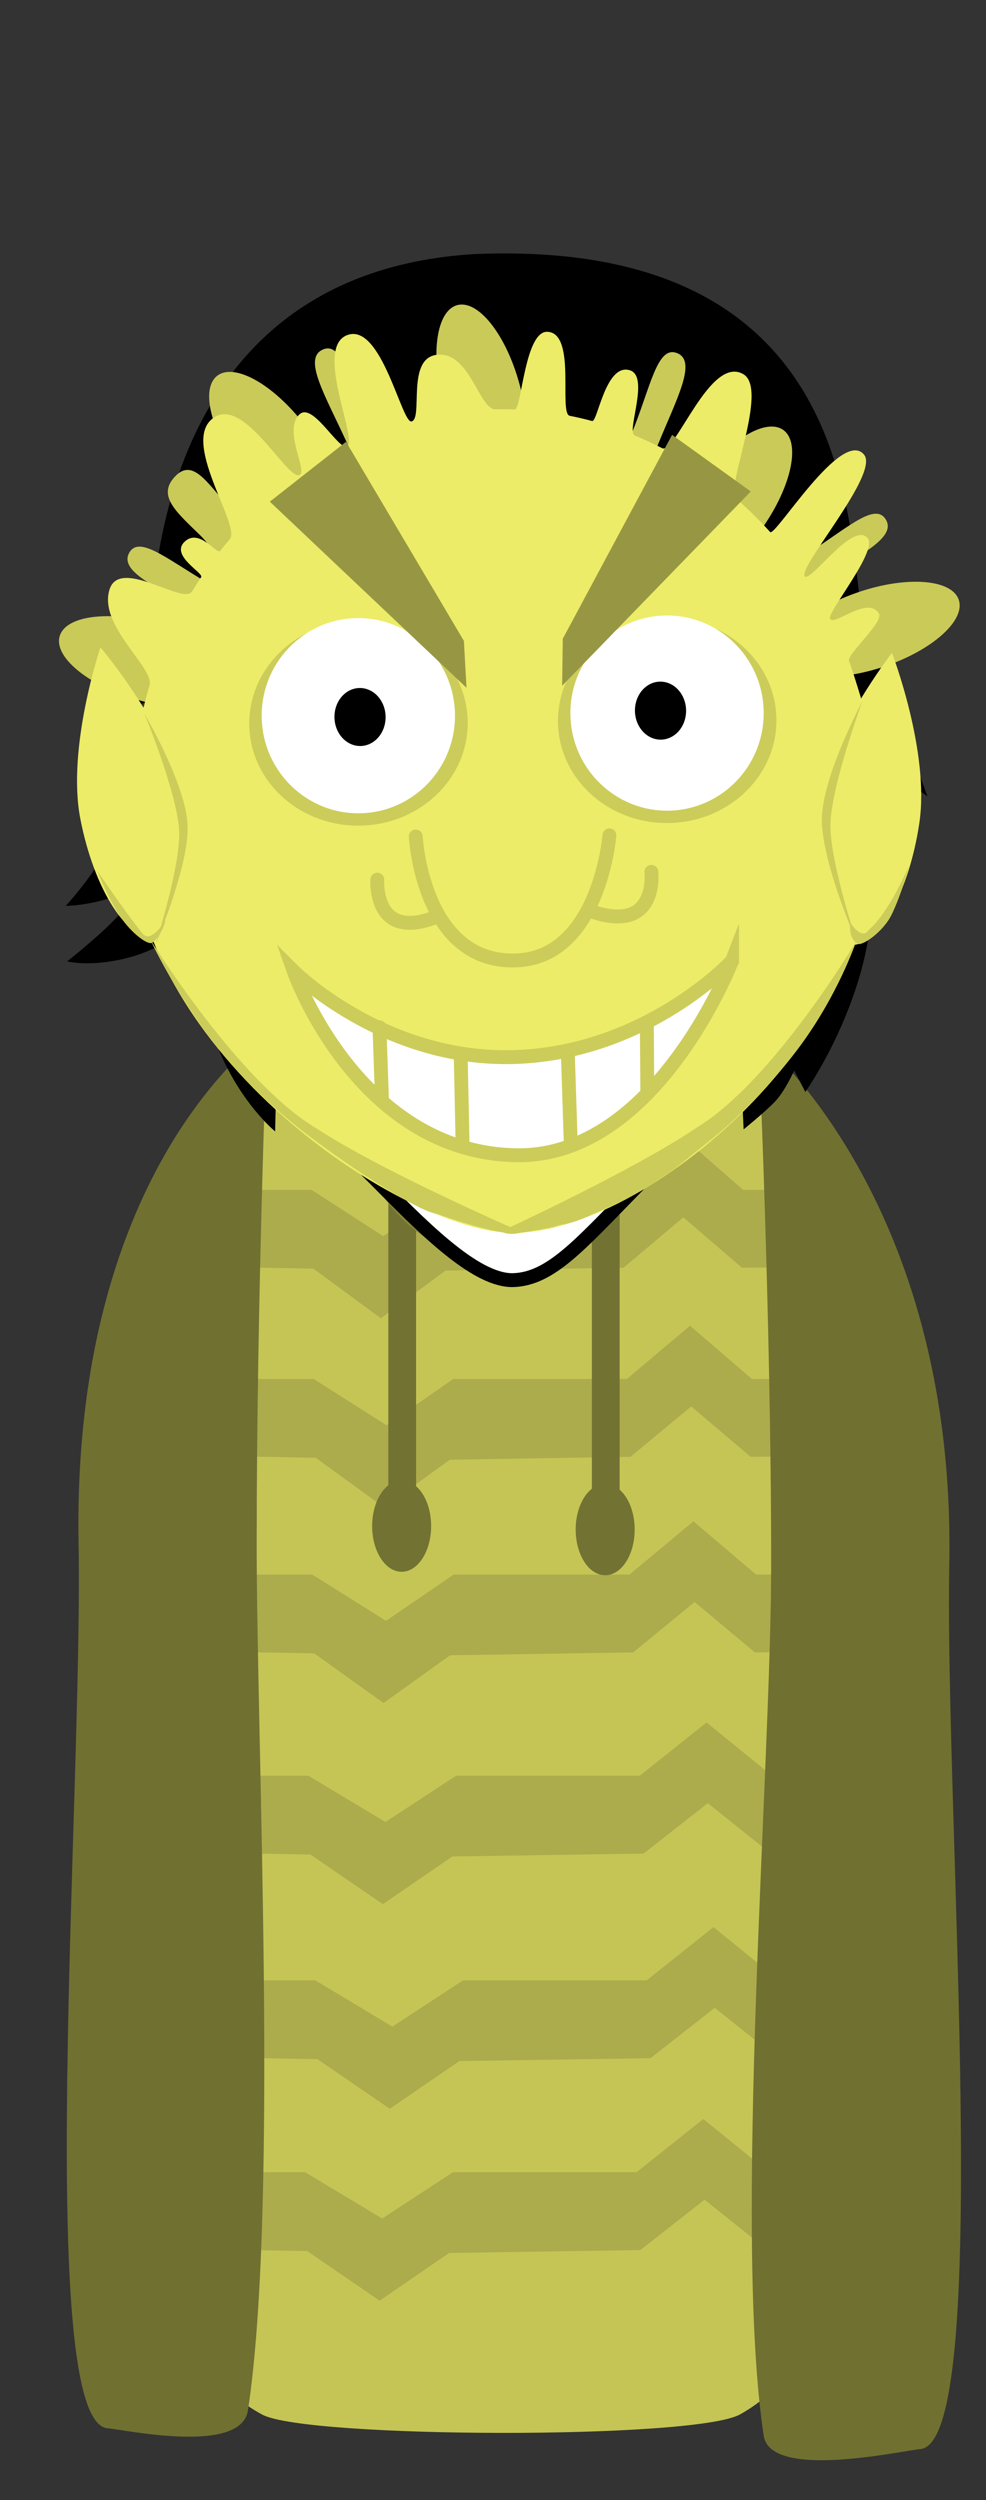 <svg viewBox="0,0,106.57,270.011" height="270.011" width="106.57" xmlns:xlink="http://www.w3.org/1999/xlink" xmlns="http://www.w3.org/2000/svg" version="1.1"><rect x="0" y="0" width="106.57" height="270.011" fill="#333333" stroke="none"/><g transform="translate(-266.715,-44.994)"><g style="mix-blend-mode: normal" stroke-dashoffset="0" stroke-dasharray="" stroke-miterlimit="10" stroke-linejoin="miter" fill-rule="nonzero" data-paper-data="{&quot;isPaintingLayer&quot;:true}"><path stroke-linecap="butt" stroke-width="2" stroke="none" fill="#000000" fill-opacity="0.01" d="M266.715,315.006v-270.011h106.57v270.011z"></path><g stroke-linecap="butt"><path stroke-width="2" stroke="#000000" fill="#ffffff" d="M281.545,304.392c0,0 -0.635,-94.384 -0.793,-118.012c-0.055,-8.153 8.187,-36.761 40.202,-36.921c31.602,-0.158 39.857,29.487 39.849,36.897c-0.077,46.243 0.654,117.986 0.654,117.986l-10.497,0.096l-0.159,-114.843c0,0 0.075,-3.099 -2.816,-3.154c-3.434,-0.065 -2.945,3.116 -2.945,3.116l0.205,114.87l-48.214,0.072l-0.305,-115.233c0,0 0.279,-2.919 -2.886,-2.934c-3.111,-0.015 -2.816,2.909 -2.816,2.909l0.353,115.067z"></path><g stroke-width="0" stroke="none"><path fill="#c5c556" d="M350.958,200.5c0,23.196 -14.398,41.5 -30,41.5c-15.602,0 -30,-16.304 -30,-39.5c0,-7.41 -6.459,-28.872 -4.194,-34.916c4.826,-12.875 24.576,-21.084 35.194,-21.084c9.962,0 28.313,5.606 33.048,20.577c2.68,8.475 -4.048,25.039 -4.048,33.423z"></path><path fill="#c5c556" d="M355.208,262.875c0,18.874 3.975,35.923 -8.499,42.877c-4.91,2.737 -46.865,2.585 -51.635,0.032c-13.04,-6.979 -7.116,-23.421 -7.116,-42.409c0,-17.35 -0.289,-53.934 7.272,-66.612c3.901,-6.543 12.278,4.837 18.853,4.237c5.801,-0.529 11.804,-0.694 16.113,0.771c8.447,2.87 13.088,-14.275 16.835,-6.289c6.089,12.977 8.177,53.761 8.177,67.394z"></path><path fill="#acac4c" d="M293.146,181.875v-8.375h7.237l7.754,5l7.108,-5h18.48l6.72,-5.75l6.591,5.75h3.36v8.375l-3.492,0.034l-6.332,-5.442l-6.462,5.443l-19.242,0.312l-6.99,5.153l-7.284,-5.361z"></path><path fill="#acac4c" d="M293.271,202.3v-8.375h7.348l7.872,5l7.216,-5h18.763l6.823,-5.75l6.692,5.75h3.411v8.375l-3.545,0.034l-6.429,-5.442l-6.561,5.443l-19.536,0.312l-7.097,5.153l-7.395,-5.361z"></path><path fill="#acac4c" d="M293.021,223.425v-8.375h7.442l7.974,5l7.31,-5h19.005l6.911,-5.75l6.778,5.75h3.455v8.375l-3.591,0.034l-6.512,-5.442l-6.646,5.443l-19.788,0.312l-7.189,5.153l-7.491,-5.361z"></path><path fill="#acac4c" d="M292.271,245.15v-8.375h7.774l8.33,5l7.635,-5h19.852l7.219,-5.75l7.08,5.75h3.609v8.375l-3.751,0.034l-6.802,-5.442l-6.942,5.443l-20.67,0.312l-7.509,5.153l-7.825,-5.361z"></path><path fill="#acac4c" d="M293.021,267.25v-8.375h7.774l8.33,5l7.635,-5h19.852l7.219,-5.75l7.08,5.75h3.609v8.375l-3.751,0.034l-6.802,-5.442l-6.942,5.443l-20.67,0.312l-7.509,5.153l-7.825,-5.361z"></path><path fill="#acac4c" d="M291.921,287.975v-8.375h7.774l8.33,5l7.635,-5h19.852l7.219,-5.75l7.08,5.75h3.609v8.375l-3.751,0.034l-6.802,-5.442l-6.942,5.443l-20.67,0.312l-7.509,5.153l-7.825,-5.361z"></path></g><g stroke-width="0" stroke="none" fill="#84843a"><path d="M314.359,160.775c4.858,3.873 10.317,7.588 8.481,9.891c-1.836,2.303 -7.263,1.031 -12.121,-2.843c-4.858,-3.873 -10.191,-16.536 -10.191,-16.536c0,0 8.973,5.614 13.831,9.487z"></path><path data-paper-data="{&quot;index&quot;:null}" d="M341.243,152.288c0,0 -5.333,11.83 -10.191,15.703c-4.858,3.873 -10.285,5.146 -12.121,2.843c-1.836,-2.303 3.623,-6.018 8.481,-9.891c4.858,-3.873 13.831,-8.654 13.831,-8.654z"></path></g><g stroke-width="0" stroke="none" fill="#727232"><path d="M308.688,206.25v-42h3v42z"></path><path d="M313.313,209.813c0,2.727 -1.427,4.938 -3.188,4.938c-1.76,0 -3.188,-2.211 -3.188,-4.938c0,-2.727 1.427,-4.938 3.188,-4.938c1.76,0 3.188,2.211 3.188,4.938z"></path></g><g stroke-width="0" stroke="none" fill="#727232"><path d="M330.688,206.625v-42h3v42z"></path><path d="M335.313,210.188c0,2.727 -1.427,4.938 -3.188,4.938c-1.76,0 -3.188,-2.211 -3.188,-4.938c0,-2.727 1.427,-4.938 3.188,-4.938c1.76,0 3.188,2.211 3.188,4.938z"></path></g><path stroke-width="0" stroke="none" fill="#707031" d="M294.458,211.75c0,21.839 2.373,71.681 -0.942,93.561c-0.729,4.814 -13.164,2.12 -15.183,1.939c-7.908,-0.707 -2.639,-68.857 -3.125,-95.5c-0.75,-41.148 20.375,-55.25 20.375,-55.25c0,0 -1.125,28.602 -1.125,55.25z"></path><path stroke-width="0" stroke="none" fill="#707031" data-paper-data="{&quot;index&quot;:null}" d="M348.691,157.141c0,0 21.375,17.212 20.625,56.859c-0.504,26.643 4.783,94.793 -3.125,95.5c-2.019,0.18 -16.204,3.374 -16.933,-1.439c-3.315,-21.88 0.808,-72.222 0.808,-94.061c0,-26.648 -1.375,-56.859 -1.375,-56.859z"></path><path stroke-width="0" stroke="none" fill="#84843a" d="M335.175,163.054c0,0.893 -2.735,3.275 -5.808,5.989c-4.175,3.688 -8.971,5.678 -8.971,5.678c0,0 -3.959,-2.477 -7.423,-5.182c-3.035,-2.37 -5.632,-4.934 -5.632,-5.901c0,-2.071 9.751,4 12.629,4c2.878,0 15.205,-6.654 15.205,-4.583z"></path></g><path stroke-linecap="butt" stroke-width="0" stroke="none" fill="#84843a" data-paper-data="{&quot;index&quot;:null}" d="M335.175,163.054c0,0.893 -2.735,3.275 -5.808,5.989c-4.175,3.688 -8.971,5.678 -8.971,5.678c0,0 -3.959,-2.477 -7.423,-5.182c-3.035,-2.37 -5.632,-4.934 -5.632,-5.901c0,-2.071 9.751,4 12.629,4c2.878,0 15.205,-6.654 15.205,-4.583z"></path><g stroke-linecap="butt" stroke-width="0" stroke="none" fill="#84843a"><path d="M323.34,180.417c-1.836,2.303 -7.263,1.031 -12.121,-2.843c-4.858,-3.873 -9.413,-15.092 -9.413,-15.092c0,0 13.764,-7.501 17.65,-3.783c4.923,4.711 4.911,20.429 3.885,21.717z"></path><path data-paper-data="{&quot;index&quot;:null}" d="M341.854,161.594c0,0 -5.444,12.274 -10.302,16.147c-4.858,3.873 -10.285,5.146 -12.121,2.843c-1.836,-2.303 -1.196,-20.927 3.662,-24.8c3.584,-2.857 18.761,5.81 18.761,5.81z"></path></g><g stroke-linecap="butt" stroke-width="0" stroke="none" fill="#84843a" data-paper-data="{&quot;index&quot;:null}"><path d="M314.359,160.775c4.858,3.873 10.317,7.588 8.481,9.891c-1.836,2.303 -7.263,1.031 -12.121,-2.843c-4.858,-3.873 -9.413,-15.092 -9.413,-15.092c0,0 2.491,-1.803 3.772,-1.106c2.758,1.499 5.964,6.504 9.281,9.149z"></path><path data-paper-data="{&quot;index&quot;:null}" d="M341.354,151.844c0,0 -5.444,12.274 -10.302,16.147c-4.858,3.873 -10.285,5.146 -12.121,2.843c-1.836,-2.303 3.623,-6.018 8.481,-9.891c3.584,-2.857 8.417,-8.107 11.289,-9.732c1.021,-0.578 2.654,0.634 2.654,0.634z"></path></g><g><g stroke-linecap="butt" stroke-width="1.5" data-paper-data="{&quot;index&quot;:null}"><path stroke="none" fill="#000000" d="M276.788,121.678c0,0 6.037,-6.051 6.147,-6.919c0.288,-2.277 -1.018,-40.161 35.08,-42.326c44.607,-1.858 39.754,34.515 42.415,41.302c3.648,9.306 6.524,17.266 6.524,17.266c0,0 -2.81,-1.994 -4.145,-3.047c-1.245,-0.982 -3.867,-3.065 -3.867,-3.065c0,0 3.309,10.28 1.749,20.663c-1.361,9.512 -6.932,17.376 -6.932,17.376l-1.205,-2.322c0,0 -0.976,2.219 -2.089,3.378c-1.113,1.159 -3.376,2.985 -3.376,2.985l-0.17,-3.701c0,0 -6.825,11.165 -24.115,11.385c-16.308,0.09 -26.292,-10.121 -26.292,-10.121l-0.06,2.657c0,0 -3.964,-3.21 -6.386,-9.575c-2.887,-7.586 -3.498,-12.172 -3.498,-12.172c0,0 -2.298,1.948 -5.657,2.895c-4.209,1.186 -6.938,0.492 -6.938,0.492c0,0 3.55,-2.793 5.482,-4.887c1.721,-1.865 2.575,-3.432 2.575,-3.432c0,0 -2.084,1.129 -4.198,1.707c-2.205,0.603 -4.018,0.616 -4.018,0.616c0,0 4.867,-5.141 6.799,-11.021c1.824,-5.551 1.867,-10.999 1.867,-10.999c0,0 -1.347,0.69 -3.313,0.865c-1.246,0.111 -2.378,0.001 -2.378,0.001z"></path><path stroke="#000000" fill="#ffffff" d="M293.81,132.642c-0.731,-7.279 -0.028,-17.158 -0.028,-17.158c0,0 3.409,-0.113 13.845,-3.438c8.017,-2.554 20.342,-9.92 20.342,-9.92c0,0 -2.096,3.05 -3.313,4.531c-1.293,1.575 -3.895,4.646 -3.895,4.646c0,0 7.801,-1.833 14.571,-5.039c8.492,-3.716 10.462,-6.276 12.85,-4.866c2.819,1.664 1.521,23.156 1.327,28.719c-0.302,5.677 -2.332,9.551 -2.885,12.584c-0.553,3.033 -0.28,6.144 -1.866,16.083c-0.99,6.203 -3.972,9.011 -9.707,14.87c-5.735,5.859 -8.856,9.442 -12.813,9.595c-3.808,0.147 -9.042,-4.91 -14.152,-10.085c-5.442,-5.511 -9.052,-8.287 -10.034,-14.931c-0.884,-5.983 -0.986,-9.89 -1.445,-15.221c-0.336,-3.896 -2.397,-6.396 -2.797,-10.371z"></path></g><path stroke-linecap="butt" stroke-width="0" stroke="none" fill="#caca59" data-paper-data="{&quot;index&quot;:null}" d="M293.314,107.142c-2.073,2.118 -2.309,-1.739 -4.931,-4.305c-2.621,-2.565 -4.772,-4.315 -2.699,-6.433c2.073,-2.118 3.733,1.348 6.354,3.914c2.621,2.565 3.349,4.706 1.276,6.824z"></path><path stroke-linecap="butt" stroke-width="0" stroke="none" fill="#caca59" data-paper-data="{&quot;index&quot;:null}" d="M321.365,97.14c-2.265,0.618 -5.273,-3.177 -6.719,-8.476c-1.446,-5.299 -0.783,-10.096 1.482,-10.714c2.264,-0.618 5.273,3.177 6.719,8.476c1.446,5.299 0.783,10.096 -1.482,10.714z"></path><g stroke-linecap="butt" stroke-width="0" stroke="none" fill="#caca59" data-paper-data="{&quot;index&quot;:null}"><path d="M334.983,91.832c2.077,-5.085 2.756,-9.581 4.929,-8.694c2.173,0.888 -0.069,4.937 -2.146,10.022c-2.077,5.085 -3.202,9.28 -5.375,8.392c-2.173,-0.888 0.515,-4.636 2.591,-9.721z"></path><path d="M342.165,97.115c3.159,-4.494 7.276,-7.042 9.196,-5.692c1.92,1.35 0.916,6.087 -2.242,10.581c-3.159,4.494 -7.276,7.042 -9.196,5.692c-1.92,-1.35 -0.916,-6.087 2.242,-10.581z"></path></g><g stroke-linecap="butt" stroke-width="0" stroke="none" fill="#caca59" data-paper-data="{&quot;index&quot;:null}"><path d="M309.874,100.839c-2.134,0.979 -3.435,-3.165 -5.725,-8.157c-2.29,-4.993 -4.702,-8.944 -2.569,-9.922c2.134,-0.979 3.003,3.485 5.293,8.477c2.29,4.993 5.134,8.624 3.001,9.602z"></path><path d="M302.314,101.35c-1.862,1.43 -6.083,-0.942 -9.429,-5.298c-3.346,-4.356 -4.55,-9.046 -2.688,-10.476c1.862,-1.43 6.083,0.942 9.429,5.298c3.346,4.356 4.55,9.046 2.688,10.476z"></path></g><g stroke-linecap="butt" stroke-width="0" stroke="none" fill="#caca59" data-paper-data="{&quot;index&quot;:null}"><path d="M298.06,114.376c-1.142,2.051 -4.641,-0.521 -9.44,-3.193c-4.799,-2.672 -9.081,-4.432 -7.939,-6.483c1.142,-2.051 4.482,1.034 9.281,3.706c4.799,2.672 9.24,3.918 8.098,5.969z"></path><path d="M292.265,119.258c-0.656,2.254 -5.463,2.838 -10.737,1.304c-5.274,-1.534 -9.018,-4.605 -8.363,-6.859c0.656,-2.254 5.463,-2.838 10.737,-1.304c5.274,1.534 9.018,4.605 8.363,6.859z"></path></g><g stroke-linecap="butt" stroke-width="0" stroke="none" fill="#caca59" data-paper-data="{&quot;index&quot;:null}"><path d="M353.336,105.194c4.682,-2.872 7.889,-6.096 9.116,-4.096c1.228,2.001 -2.976,3.94 -7.657,6.813c-4.682,2.872 -8.069,5.59 -9.297,3.589c-1.228,-2.001 3.156,-3.434 7.838,-6.307z"></path><path d="M359.559,108.927c5.205,-1.756 10.032,-1.376 10.782,0.848c0.75,2.224 -2.86,5.451 -8.065,7.206c-5.205,1.756 -10.032,1.376 -10.782,-0.848c-0.75,-2.224 2.86,-5.451 8.065,-7.206z"></path></g><path stroke-linecap="butt" stroke-width="0" stroke="none" fill="#ecec68" data-paper-data="{&quot;index&quot;:null}" d="M361.708,132.819c0.52,24.563 -25.516,45.376 -39.568,45.333c-11.497,-0.035 -40.931,-19.055 -41.451,-43.618c-0.077,-3.618 0.242,-7.144 0.914,-10.527c0.165,-0.831 1.013,-4.157 1.273,-4.985c0.588,-1.871 -5.61,-6.478 -4.308,-10.402c1.147,-3.458 7.981,1.762 8.9,0.254c0.319,-0.524 0.648,-1.039 0.987,-1.547c0.301,-0.452 -3.38,-2.323 -1.783,-3.829c1.61,-1.519 3.465,1.471 3.857,0.974c0.334,-0.423 0.676,-0.84 1.024,-1.249c1.265,-1.484 -5.626,-10.872 -1.572,-13.219c3.346,-1.937 7.933,7.125 9.154,6.258c0.777,-0.552 -1.833,-4.819 -0.056,-6.511c1.443,-1.375 4.221,3.912 5.139,3.45c1.249,-0.628 -3.591,-10.63 0.015,-12.011c3.713,-1.422 5.908,9.615 6.972,9.323c1.255,-0.344 -0.567,-6.705 2.637,-7.187c3.626,-0.545 4.644,5.912 6.415,5.874c0.701,-0.015 1.398,-0.01 2.091,0.014c0.749,0.026 1.07,-8.495 3.538,-8.386c3.16,0.14 1.187,8.831 2.408,9.073c0.815,0.162 1.622,0.35 2.42,0.564c0.592,0.159 1.451,-6.297 4.08,-5.48c2.174,0.675 -0.411,6.657 0.518,7.041c1.006,0.415 1.993,0.872 2.96,1.37c1.454,0.749 5.153,-10.083 8.777,-7.995c2.816,1.622 -1.999,12.375 -0.798,13.418c1.3,1.13 2.537,2.345 3.702,3.638c0.531,0.589 7.728,-11.289 10.153,-8.358c1.695,2.049 -7.114,12.102 -6.424,13.119c0.564,0.832 5.142,-5.923 6.787,-4.138c1.237,1.342 -4.403,8.054 -4.043,8.749c0.429,0.829 4.073,-2.529 5.281,-0.587c0.575,0.924 -3.495,4.446 -3.233,5.121c0.412,1.061 1.761,5.455 2.02,6.588c0.725,3.166 1.142,6.468 1.214,9.866z"></path><path stroke-linecap="butt" stroke-width="0" stroke="none" fill="#cccc5a" data-paper-data="{&quot;index&quot;:null}" d="M317.266,122.855c0.129,6.108 -5.051,11.172 -11.57,11.31c-6.519,0.138 -11.909,-4.702 -12.038,-10.81c-0.129,-6.108 5.051,-11.172 11.57,-11.31c6.519,-0.138 11.909,4.702 12.038,10.81z"></path><path stroke-linecap="butt" stroke-width="0" stroke="none" fill="#ffffff" data-paper-data="{&quot;index&quot;:null}" d="M315.889,122.07c0.123,5.82 -4.453,10.637 -10.221,10.759c-5.768,0.122 -10.544,-4.497 -10.667,-10.317c-0.123,-5.82 4.453,-10.637 10.221,-10.759c5.768,-0.122 10.544,4.497 10.667,10.317z"></path><path stroke-linecap="butt" stroke-width="0" stroke="none" fill="#cccc5a" data-paper-data="{&quot;index&quot;:null}" d="M350.632,122.573c0.129,6.108 -5.051,11.172 -11.57,11.31c-6.519,0.138 -11.909,-4.702 -12.038,-10.81c-0.129,-6.108 5.051,-11.172 11.57,-11.31c6.519,-0.138 11.909,4.702 12.038,10.81z"></path><path stroke-linecap="butt" stroke-width="0" stroke="none" fill="#ffffff" data-paper-data="{&quot;index&quot;:null}" d="M349.255,121.789c0.123,5.82 -4.453,10.637 -10.221,10.759c-5.768,0.122 -10.544,-4.497 -10.667,-10.317c-0.123,-5.82 4.453,-10.637 10.221,-10.759c5.768,-0.122 10.544,4.497 10.667,10.317z"></path><path stroke-linecap="round" stroke-width="1.5" stroke="#cccc5a" fill="none" data-paper-data="{&quot;index&quot;:null}" d="M332.585,135.214c0,0 -1.086,13.333 -10.232,13.514c-9.996,0.198 -10.702,-13.39 -10.702,-13.39"></path><path stroke-linecap="round" stroke-width="1.5" stroke="#cccc5a" fill="none" data-paper-data="{&quot;index&quot;:null}" d="M313.853,144.007c0,0 -2.985,1.416 -4.821,0.089c-1.74,-1.257 -1.538,-4.099 -1.538,-4.099"></path><path stroke-linecap="round" stroke-width="1.5" stroke="#cccc5a" fill="none" data-paper-data="{&quot;index&quot;:null}" d="M337.117,139.157c0,0 0.33,2.83 -1.413,4.161c-1.839,1.405 -4.983,0.119 -4.983,0.119"></path><path stroke-linecap="butt" stroke-width="0" stroke="none" fill="#ecec68" data-paper-data="{&quot;index&quot;:null}" d="M366.08,133.886c-1.149,7.72 -4.574,13.607 -7.65,13.149c-3.076,-0.458 -4.639,-7.087 -3.49,-14.807c1.149,-7.72 8.182,-16.722 8.182,-16.722c0,0 4.107,10.66 2.958,18.38z"></path><path stroke-linecap="butt" stroke-width="0" stroke="none" fill="#ecec68" data-paper-data="{&quot;index&quot;:null}" d="M277.569,114.908c0,0 7.408,8.697 8.883,16.361c1.475,7.664 0.194,14.354 -2.86,14.941c-3.054,0.588 -6.726,-5.149 -8.2,-12.813c-1.475,-7.664 2.178,-18.489 2.178,-18.489z"></path><path stroke-linecap="butt" stroke-width="0" stroke="none" fill="#cccc5a" data-paper-data="{&quot;index&quot;:null}" d="M322.644,177.864c0,0 0.159,1.319 -8.799,-1.8c-1.56,-0.15 -8.176,-4.143 -14.012,-8.599c-3.473,-2.652 -7.076,-6.085 -9.717,-9.469c-4.627,-5.93 -7.176,-11.567 -7.176,-11.567c0,0 9.527,15.469 18.053,20.48c7.026,4.602 21.65,10.955 21.65,10.955z"></path><path stroke-linecap="butt" stroke-width="0" stroke="none" fill="#cccc5a" data-paper-data="{&quot;index&quot;:null}" d="M342.048,166.759c8.313,-5.081 17.195,-20.075 17.195,-20.075c0,0 -1.965,5.887 -6.344,11.674c-2.499,3.303 -6.099,7.171 -9.46,9.818c-2.728,2.148 -3.416,2.845 -4.972,3.846c-1.025,0.659 -2.038,1.495 -5.213,3.01c-0.994,0.474 -2.231,0.982 -3.682,1.626c-1.549,0.582 -2.151,0.567 -2.492,0.678c-0.627,0.203 -0.486,0.225 -4.527,0.878c-1.073,0.174 -1.684,-0.223 -1.684,-0.223c0,0 14.35,-6.599 21.18,-11.232z"></path><path stroke-linecap="butt" stroke-width="0" stroke="none" fill="#cccc5a" data-paper-data="{&quot;index&quot;:null}" d="M283.48,147.104c0,0 2.685,-8.269 2.602,-12.19c-0.083,-3.934 -3.75,-12.829 -3.75,-12.829c0,0 4.57,7.748 4.664,12.191c0.094,4.443 -3.516,12.828 -3.516,12.828z"></path><path stroke-linecap="butt" stroke-width="0" stroke="none" fill="#cccc5a" data-paper-data="{&quot;index&quot;:null}" d="M355.543,133.55c-0.007,-4.636 4.384,-12.825 4.384,-12.825c0,0 -3.462,9.364 -3.456,13.468c0.007,4.091 2.88,12.652 2.88,12.652c0,0 -3.801,-8.659 -3.808,-13.295z"></path><path stroke-linecap="butt" stroke-width="0" stroke="none" fill="#cccc5a" data-paper-data="{&quot;index&quot;:null}" d="M284.598,144.408c0,0 -0.318,1.501 -1.388,2.38c-0.47,0.386 -2.311,-1.032 -3.467,-2.761c-1.479,-2.212 -2.525,-5.003 -2.525,-5.003c0,0 3.13,4.634 4.931,6.824c0.888,1.079 2.449,-1.439 2.449,-1.439z"></path><path stroke-linecap="butt" stroke-width="0" stroke="none" fill="#cccc5a" data-paper-data="{&quot;index&quot;:null}" d="M360.594,145.44c2.226,-1.865 4.326,-6.866 4.326,-6.866c0,0 -0.698,2.882 -1.849,5.23c-0.9,1.836 -3.226,3.447 -3.696,3.11c-1.07,-0.768 -0.741,-2.245 -0.741,-2.245c0,0 1.245,1.934 1.96,0.772z"></path><g stroke-width="1.5" stroke="#cccc5a"><path stroke-linecap="butt" fill="#ffffff" data-paper-data="{&quot;index&quot;:null}" d="M345.838,148.765c0,0 -8.152,21.143 -23.177,20.998c-17.281,-0.167 -24.199,-19.868 -24.199,-19.868c0,0 9.726,9.687 23.814,9.264c14.339,-0.431 23.562,-10.393 23.562,-10.393z"></path><path stroke-linecap="round" fill="none" data-paper-data="{&quot;index&quot;:null}" d="M307.729,155.942l0.275,7.951"></path><path stroke-linecap="round" fill="none" data-paper-data="{&quot;index&quot;:null}" d="M316.717,168.834l-0.208,-9.846"></path><path stroke-linecap="round" fill="none" data-paper-data="{&quot;index&quot;:null}" d="M328.395,168.23l-0.309,-9.592"></path><path stroke-linecap="round" fill="none" data-paper-data="{&quot;index&quot;:null}" d="M336.63,155.598l0.049,7.324"></path></g><g stroke-linecap="butt" stroke-width="0" stroke="none"><path fill="#000000" data-paper-data="{&quot;index&quot;:null}" d="M308.391,122.374c0.037,1.73 -1.171,3.158 -2.697,3.191c-1.526,0.032 -2.793,-1.344 -2.83,-3.074c-0.037,-1.73 1.171,-3.158 2.697,-3.191c1.526,-0.032 2.793,1.344 2.83,3.074z"></path><path fill="#979743" data-paper-data="{&quot;index&quot;:null}" d="M295.878,99.175l8.238,-6.468l12.739,21.505l0.281,5.066z"></path></g><g stroke-linecap="butt" stroke-width="0" stroke="none" data-paper-data="{&quot;index&quot;:null}"><path fill="#000000" data-paper-data="{&quot;index&quot;:null}" d="M338.039,118.612c1.526,-0.032 2.793,1.344 2.83,3.074c0.037,1.73 -1.171,3.158 -2.697,3.191c-1.526,0.032 -2.793,-1.344 -2.83,-3.074c-0.037,-1.73 1.171,-3.158 2.697,-3.191z"></path><path fill="#979743" data-paper-data="{&quot;index&quot;:null}" d="M327.473,119.059l0.066,-5.074l11.817,-22.025l8.505,6.114z"></path></g></g></g></g></svg><!--rotationCenter:53.285165000000006:135.00551000000002-->